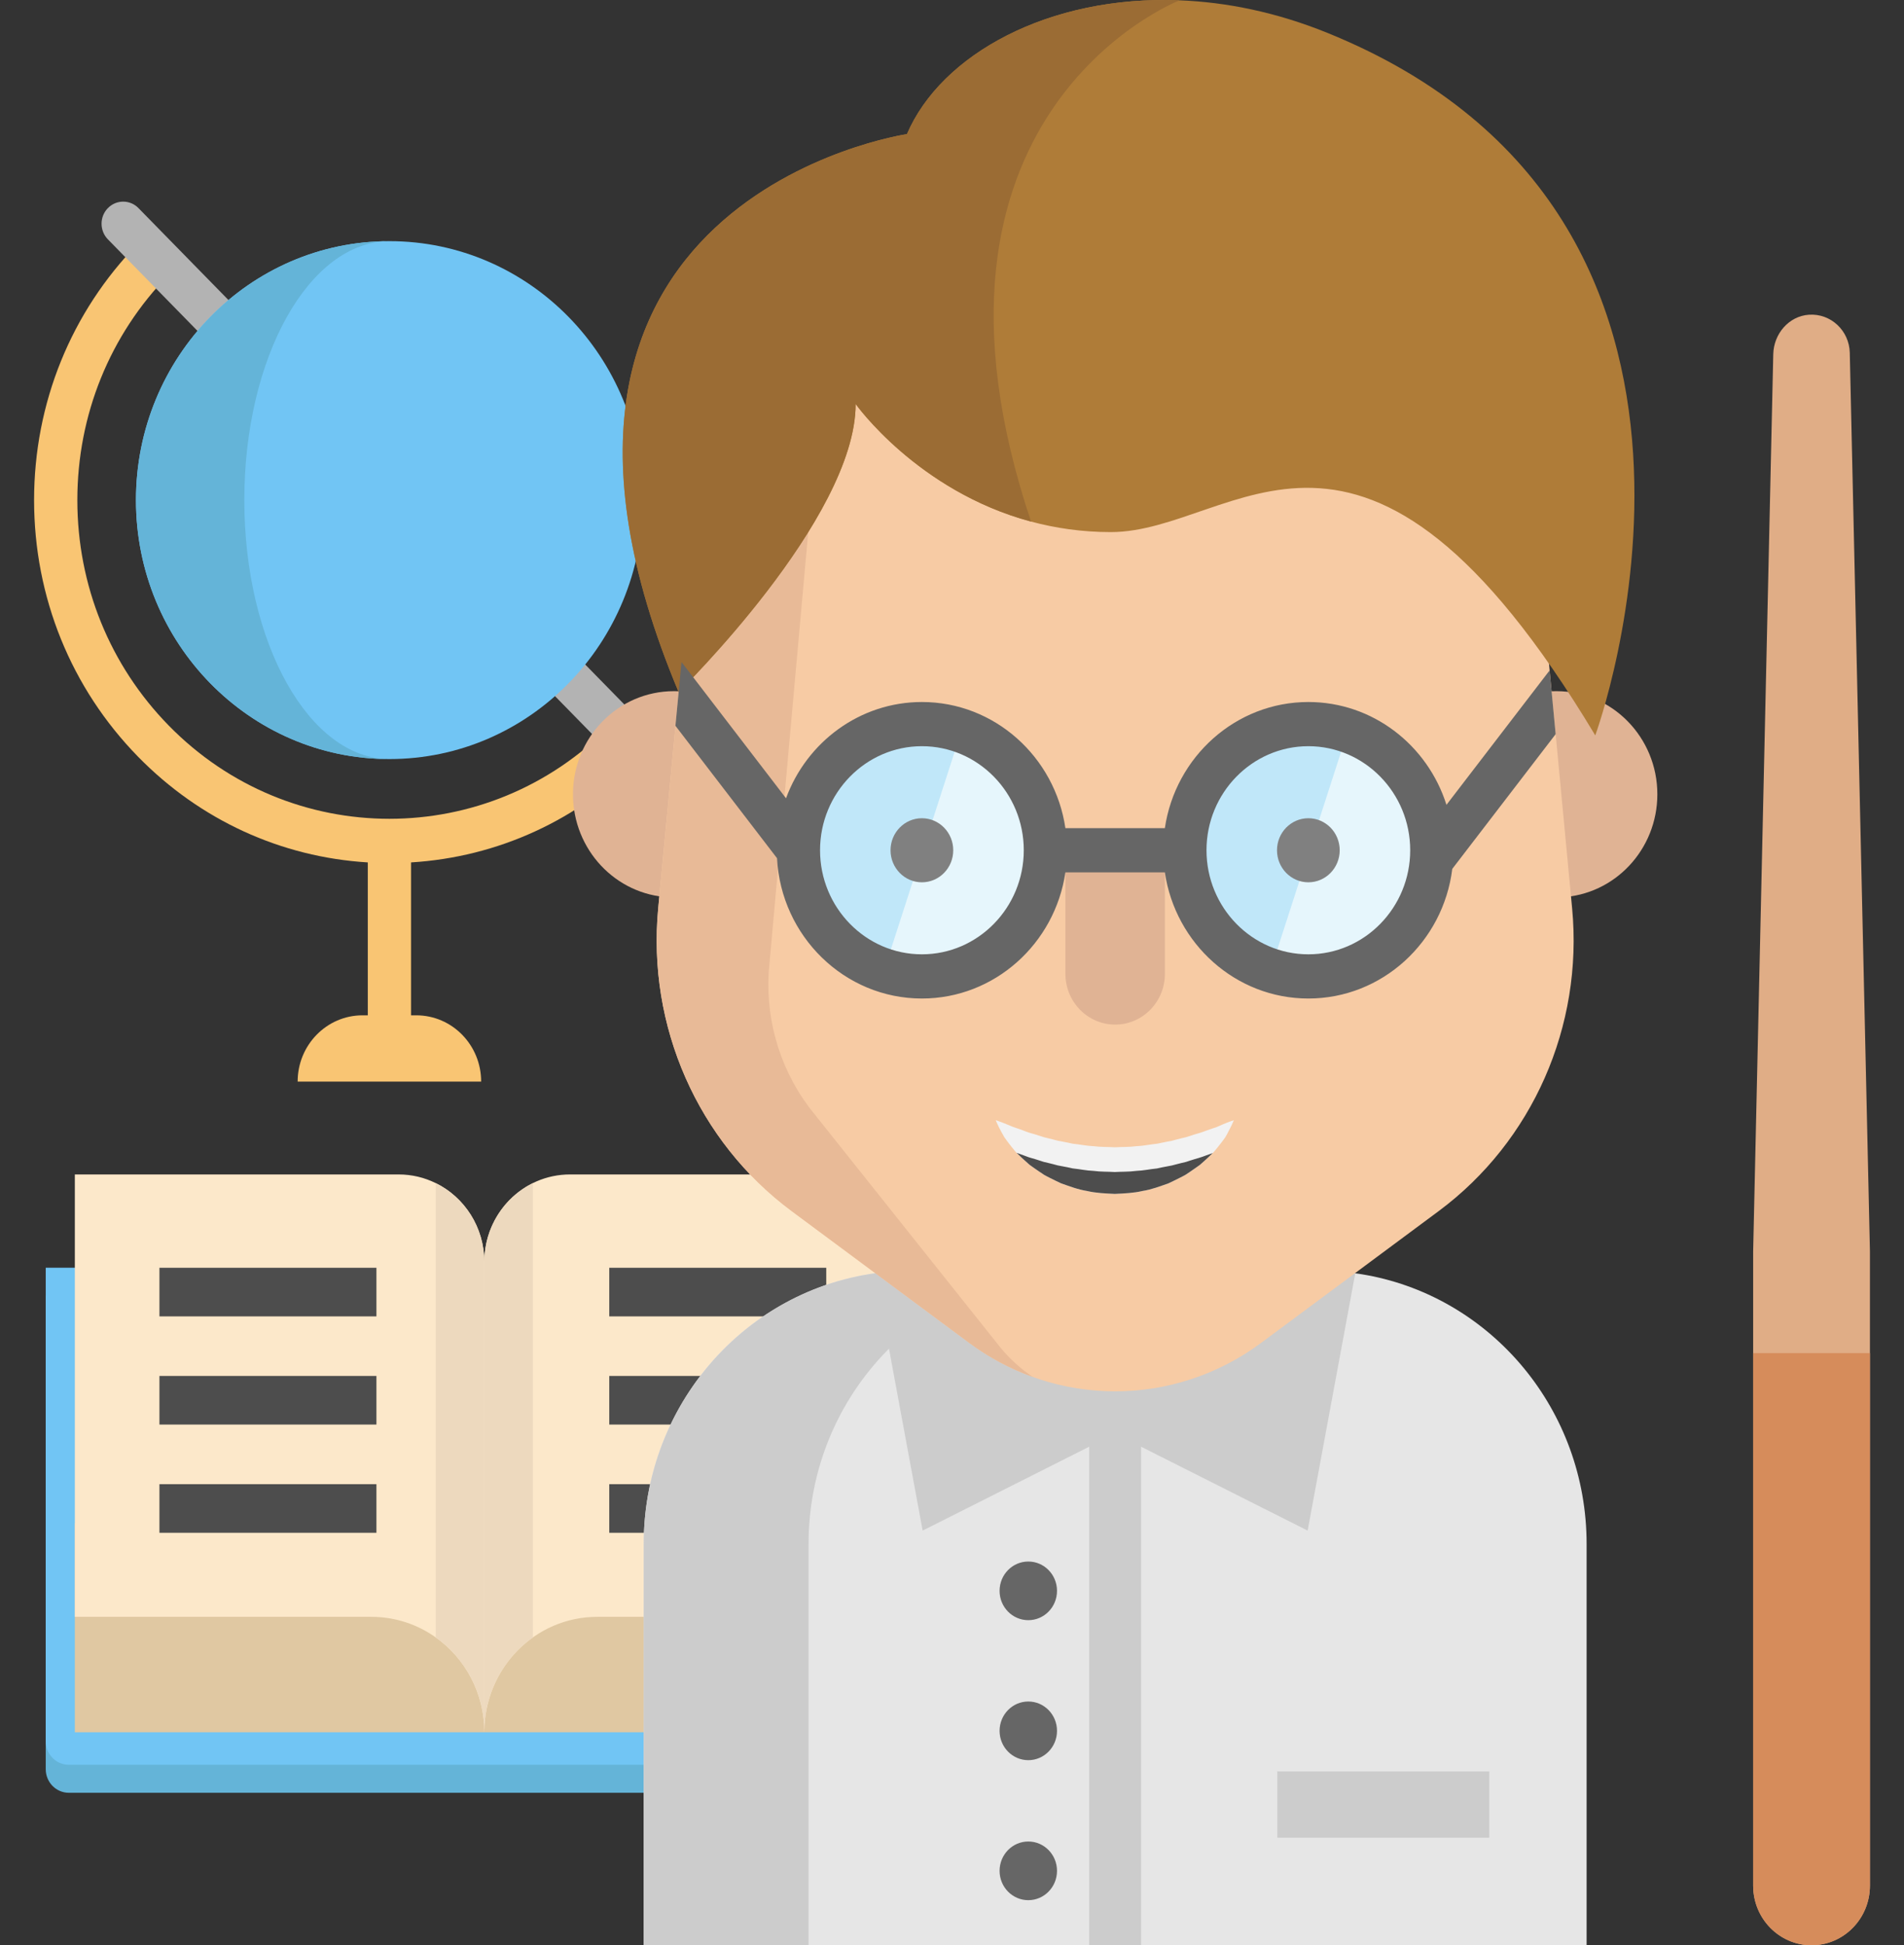 <svg width="92" height="94" viewBox="0 0 92 94" fill="none" xmlns="http://www.w3.org/2000/svg">
<rect x="0" y="0" width="92" height="94" fill="#333333" stroke="none"/>
<g clip-path="url(#clip0)">
<path d="M33.978 86.632H3.325C2.709 86.632 2.21 86.121 2.21 85.492V62.614H33.978V86.632H33.978Z" fill="#64B4D8"/>
<path d="M33.978 85.279H3.325C2.709 85.279 2.21 84.769 2.21 84.14V61.261H33.978V85.279H33.978V85.279Z" fill="#71C5F4"/>
<path d="M34.917 73.607H3.616V83.707H34.917V73.607Z" fill="#E0C8A2"/>
<path d="M20.114 49.063H19.861V41.674C24.053 41.418 27.961 39.631 30.956 36.571L29.478 35.061C23.599 41.069 14.033 41.068 8.154 35.061C5.306 32.151 3.737 28.282 3.737 24.167C3.737 20.052 5.306 16.183 8.154 13.273L6.676 11.763C3.433 15.076 1.647 19.482 1.647 24.167C1.647 28.853 3.433 33.258 6.676 36.571C9.671 39.631 13.578 41.418 17.771 41.674V49.063H17.517C15.786 49.063 14.382 50.497 14.382 52.266H23.249C23.249 50.497 21.846 49.063 20.114 49.063Z" fill="#F9C573"/>
<path d="M33.592 40.118C33.324 40.118 33.057 40.014 32.853 39.806L5.213 11.566C4.805 11.148 4.805 10.472 5.213 10.056C5.622 9.639 6.283 9.639 6.691 10.056L34.331 38.296C34.739 38.713 34.739 39.389 34.331 39.806C34.127 40.014 33.859 40.118 33.592 40.118Z" fill="#B3B3B3"/>
<path d="M32.34 43.359C29.749 43.241 27.686 41.057 27.686 38.381C27.686 35.631 29.868 33.399 32.562 33.399C32.804 33.399 33.042 33.416 33.277 33.453" fill="#E0B394"/>
<path d="M75.426 43.359C78.017 43.241 80.082 41.057 80.082 38.381C80.082 35.631 77.898 33.399 75.204 33.399C74.962 33.399 74.721 33.419 74.489 33.453" fill="#E0B394"/>
<path d="M18.816 36.68C25.58 36.68 31.063 31.077 31.063 24.166C31.063 17.255 25.58 11.653 18.816 11.653C12.052 11.653 6.569 17.255 6.569 24.166C6.569 31.077 12.052 36.68 18.816 36.68Z" fill="#71C5F4"/>
<path d="M27.544 56.752C25.256 56.752 23.402 58.649 23.402 60.985C23.402 59.306 22.445 57.854 21.055 57.171C20.511 56.902 19.903 56.752 19.259 56.752H3.616V78.13H17.945C19.101 78.13 20.173 78.497 21.055 79.125C22.474 80.131 23.402 81.807 23.402 83.705C23.402 80.626 25.845 78.13 28.859 78.13H43.187V76.039V56.752H27.544Z" fill="#FCE8CA"/>
<path d="M39.924 61.262H29.439V63.611H39.924V61.262Z" fill="#4D4D4D"/>
<path d="M39.924 71.719H29.439V74.068H39.924V71.719Z" fill="#4D4D4D"/>
<path d="M39.924 66.489H29.439V68.838H39.924V66.489Z" fill="#4D4D4D"/>
<path d="M18.817 36.68C12.052 36.68 6.57 31.077 6.57 24.167C6.57 17.257 12.052 11.654 18.817 11.654C14.944 11.654 11.805 17.257 11.805 24.167C11.805 31.077 14.944 36.68 18.817 36.68Z" fill="#64B4D8"/>
<path d="M76.664 74.613V93.998H31.104V74.613C31.104 68.13 35.676 62.738 41.706 61.621C41.896 61.585 42.086 61.555 42.281 61.529C42.851 61.448 43.436 61.408 44.03 61.408H63.74C64.332 61.408 64.915 61.448 65.485 61.529C65.677 61.555 65.87 61.585 66.06 61.621C72.09 62.736 76.664 68.128 76.664 74.613Z" fill="#E6E6E6"/>
<path d="M55.138 64.993H52.63V94H55.138V64.993Z" fill="#CCCCCC"/>
<path d="M65.486 61.529L63.184 73.962L53.882 69.277L44.582 73.962L42.281 61.529C42.851 61.448 43.437 61.408 44.03 61.408H63.74C64.332 61.408 64.915 61.448 65.486 61.529Z" fill="#CCCCCC"/>
<path d="M51.993 61.407H44.029C36.891 61.407 31.104 67.319 31.104 74.613V93.999H39.068V74.613C39.068 67.319 44.855 61.407 51.993 61.407Z" fill="#CCCCCC"/>
<path d="M69.516 58.523L60.937 64.891C56.73 68.013 51.035 68.013 46.83 64.891L38.251 58.523C33.718 55.157 31.264 49.59 31.803 43.893L32.638 35.072L32.93 31.991L33.291 28.16C34.316 17.323 43.229 9.054 53.884 9.054C59.211 9.054 64.104 11.121 67.79 14.542C71.479 17.965 73.964 22.742 74.476 28.16L74.877 32.392V32.394L75.168 35.476L75.964 43.893C76.503 49.59 74.049 55.157 69.516 58.523Z" fill="#F7CBA4"/>
<path d="M37.142 46.993C36.998 49.485 37.792 51.937 39.364 53.848L48.331 65.106C48.799 65.675 49.33 66.154 49.904 66.536C48.826 66.152 47.789 65.601 46.83 64.89L38.251 58.522C33.718 55.157 31.266 49.592 31.805 43.893L33.291 28.159C34.307 17.429 43.056 9.216 53.575 9.06C47.096 9.22 39.759 15.46 39.377 22.105L37.142 46.993Z" fill="#E8BA97"/>
<path d="M44.545 47.183C47.84 47.183 50.512 44.454 50.512 41.087C50.512 37.72 47.84 34.991 44.545 34.991C41.25 34.991 38.579 37.72 38.579 41.087C38.579 44.454 41.25 47.183 44.545 47.183Z" fill="#C0E7F9"/>
<path d="M69.186 41.087C69.186 44.453 66.513 47.182 63.22 47.182C62.582 47.182 61.968 47.079 61.393 46.891C58.992 46.103 57.253 43.801 57.253 41.087C57.253 37.72 59.924 34.991 63.22 34.991C63.889 34.991 64.53 35.104 65.13 35.311C67.487 36.125 69.186 38.403 69.186 41.087Z" fill="#C0E7F9"/>
<path d="M69.186 41.087C69.186 44.453 66.513 47.182 63.219 47.182C62.582 47.182 61.967 47.079 61.393 46.891L65.129 35.311C67.487 36.125 69.186 38.403 69.186 41.087Z" fill="#E6F6FC"/>
<path d="M50.512 41.087C50.512 44.453 47.839 47.182 44.545 47.182C43.908 47.182 43.294 47.079 42.719 46.891L46.456 35.311C48.813 36.125 50.512 38.403 50.512 41.087Z" fill="#E6F6FC"/>
<path d="M56.287 41.086V47.056C56.287 48.412 55.211 49.511 53.883 49.511C52.556 49.511 51.48 48.412 51.48 47.056V41.086" fill="#E0B394"/>
<path d="M77.082 35.535C65.796 16.744 59.736 25.712 53.675 25.712C52.279 25.712 50.992 25.52 49.819 25.204C44.325 23.727 41.344 19.52 41.344 19.52C41.344 25.072 32.792 33.443 32.792 33.443C22.777 9.569 43.823 6.481 43.823 6.481C45.476 2.627 50.678 -0.236 56.998 0.015C59.268 0.103 61.679 0.592 64.125 1.583C86.278 10.552 77.082 35.535 77.082 35.535Z" fill="#AF7C38"/>
<path d="M49.819 25.204C44.324 23.727 41.344 19.52 41.344 19.52C41.344 25.072 32.792 33.443 32.792 33.443C22.777 9.569 43.822 6.481 43.822 6.481C45.476 2.627 50.678 -0.236 56.998 0.015C56.659 0.15 43.258 5.621 49.819 25.204Z" fill="#9B6C34"/>
<path d="M75.168 35.476L74.877 32.394L69.892 38.892C68.983 36.012 66.336 33.923 63.219 33.923C59.708 33.923 56.791 36.574 56.285 40.019H51.479C50.973 36.573 48.057 33.923 44.546 33.923C41.544 33.923 38.978 35.861 37.98 38.575L32.93 31.991L32.637 35.072L37.545 41.47C37.74 45.243 40.806 48.251 44.546 48.251C48.057 48.251 50.973 45.6 51.479 42.155H56.285C56.792 45.6 59.708 48.251 63.219 48.251C66.787 48.251 69.738 45.514 70.173 41.987L75.168 35.476ZM44.546 46.115C41.832 46.115 39.624 43.859 39.624 41.086C39.624 38.314 41.832 36.058 44.546 36.058C47.26 36.058 49.468 38.314 49.468 41.086C49.468 43.859 47.26 46.115 44.546 46.115ZM63.219 46.115C60.505 46.115 58.297 43.859 58.297 41.086C58.297 38.314 60.505 36.058 63.219 36.058C65.933 36.058 68.14 38.314 68.14 41.086C68.14 43.859 65.933 46.115 63.219 46.115Z" fill="#666666"/>
<path d="M90.354 60.474V91.117C90.354 92.709 89.091 94 87.532 94C85.974 94 84.711 92.709 84.711 91.117V60.474L85.683 17.113C85.706 16.128 86.437 15.278 87.399 15.209C88.462 15.133 89.356 15.977 89.38 17.047L90.354 60.474Z" fill="#E0AD86"/>
<path d="M90.354 65.386V91.117C90.354 92.71 89.091 94 87.532 94C85.974 94 84.711 92.71 84.711 91.117V65.386H90.354Z" fill="#D68C5B"/>
<path d="M18.189 61.262H7.704V63.611H18.189V61.262Z" fill="#4D4D4D"/>
<path d="M18.189 71.719H7.704V74.068H18.189V71.719Z" fill="#4D4D4D"/>
<path d="M18.189 66.489H7.704V68.838H18.189V66.489Z" fill="#4D4D4D"/>
<path d="M71.961 85.599H61.72V88.802H71.961V85.599Z" fill="#CCCCCC"/>
<path d="M49.687 78.291C50.453 78.291 51.074 77.657 51.074 76.874C51.074 76.091 50.453 75.457 49.687 75.457C48.92 75.457 48.299 76.091 48.299 76.874C48.299 77.657 48.92 78.291 49.687 78.291Z" fill="#666666"/>
<path d="M49.687 85.056C50.453 85.056 51.074 84.421 51.074 83.639C51.074 82.856 50.453 82.221 49.687 82.221C48.92 82.221 48.299 82.856 48.299 83.639C48.299 84.421 48.92 85.056 49.687 85.056Z" fill="#666666"/>
<path d="M49.687 91.821C50.453 91.821 51.074 91.186 51.074 90.404C51.074 89.621 50.453 88.986 49.687 88.986C48.92 88.986 48.299 89.621 48.299 90.404C48.299 91.186 48.92 91.821 49.687 91.821Z" fill="#666666"/>
<path d="M59.619 54.132C59.619 54.132 59.536 54.343 59.359 54.674C59.317 54.76 59.267 54.85 59.211 54.948C59.145 55.044 59.069 55.142 58.986 55.251C58.904 55.361 58.81 55.472 58.71 55.595C58.674 55.642 58.636 55.681 58.595 55.721C58.581 55.736 58.565 55.751 58.548 55.766C58.491 55.82 58.432 55.877 58.372 55.934C58.251 56.05 58.121 56.164 57.984 56.284C57.84 56.392 57.686 56.494 57.527 56.605C57.447 56.66 57.365 56.715 57.281 56.769C57.198 56.82 57.108 56.862 57.017 56.908C56.837 57.002 56.651 57.092 56.458 57.182C56.062 57.32 55.649 57.482 55.208 57.55C54.773 57.653 54.319 57.67 53.866 57.692C53.414 57.67 52.96 57.655 52.525 57.551C52.084 57.484 51.671 57.322 51.274 57.183C51.082 57.094 50.895 57.004 50.715 56.911C50.625 56.865 50.535 56.823 50.45 56.772C50.367 56.716 50.285 56.663 50.206 56.608C50.047 56.497 49.892 56.393 49.747 56.287C49.611 56.167 49.481 56.051 49.359 55.937C49.299 55.878 49.242 55.823 49.184 55.767C49.164 55.748 49.143 55.728 49.123 55.709C49.087 55.673 49.054 55.639 49.024 55.598C48.929 55.479 48.836 55.37 48.755 55.261C48.676 55.152 48.598 55.056 48.533 54.96C48.475 54.858 48.42 54.765 48.375 54.679C48.191 54.337 48.115 54.133 48.115 54.133C48.115 54.133 48.332 54.2 48.667 54.338C48.753 54.371 48.841 54.412 48.939 54.452C49.043 54.484 49.151 54.525 49.266 54.563C49.382 54.603 49.498 54.651 49.621 54.696C49.743 54.744 49.881 54.775 50.018 54.817C50.154 54.858 50.291 54.908 50.434 54.951C50.582 54.984 50.73 55.023 50.883 55.061C50.96 55.079 51.035 55.101 51.111 55.122C51.189 55.14 51.27 55.151 51.349 55.167C51.509 55.196 51.669 55.229 51.83 55.266C52.163 55.298 52.492 55.373 52.836 55.386C53.176 55.431 53.522 55.419 53.866 55.44C54.212 55.419 54.559 55.433 54.898 55.388C55.242 55.376 55.571 55.299 55.905 55.268C56.065 55.232 56.225 55.199 56.385 55.17C56.465 55.154 56.545 55.143 56.623 55.125C56.7 55.103 56.776 55.082 56.851 55.064C57.004 55.026 57.152 54.985 57.3 54.954C57.444 54.91 57.581 54.861 57.718 54.82C57.853 54.778 57.994 54.745 58.112 54.699C58.232 54.657 58.345 54.61 58.46 54.574C58.573 54.535 58.679 54.496 58.783 54.465C58.886 54.42 58.977 54.376 59.064 54.341C59.407 54.196 59.619 54.132 59.619 54.132Z" fill="#F2F2F2"/>
<path d="M58.596 55.721C58.582 55.736 58.565 55.751 58.549 55.766C58.492 55.82 58.433 55.877 58.373 55.934C58.252 56.049 58.121 56.163 57.985 56.284C57.841 56.392 57.686 56.494 57.528 56.605C57.448 56.66 57.366 56.715 57.282 56.769C57.198 56.819 57.109 56.862 57.018 56.908C56.838 57.001 56.651 57.091 56.459 57.182C56.062 57.32 55.649 57.482 55.209 57.55C54.774 57.653 54.32 57.67 53.867 57.692C53.415 57.67 52.96 57.654 52.526 57.551C52.085 57.483 51.672 57.321 51.275 57.183C51.083 57.094 50.896 57.004 50.715 56.911C50.626 56.864 50.536 56.822 50.45 56.771C50.368 56.716 50.286 56.663 50.207 56.608C50.048 56.497 49.892 56.393 49.748 56.286C49.611 56.166 49.482 56.051 49.36 55.937C49.3 55.878 49.243 55.823 49.185 55.767C49.165 55.748 49.144 55.728 49.123 55.709C49.171 55.725 49.218 55.742 49.266 55.758C49.382 55.797 49.498 55.844 49.621 55.889C49.743 55.939 49.882 55.97 50.018 56.012C50.155 56.053 50.291 56.101 50.434 56.146C50.583 56.178 50.731 56.218 50.884 56.255C50.96 56.273 51.035 56.295 51.112 56.316C51.19 56.334 51.27 56.344 51.35 56.361C51.51 56.389 51.67 56.423 51.83 56.46C52.164 56.493 52.493 56.568 52.837 56.58C53.176 56.627 53.523 56.613 53.867 56.635C54.212 56.614 54.559 56.628 54.898 56.581C55.242 56.569 55.571 56.494 55.905 56.463C56.065 56.427 56.225 56.392 56.386 56.364C56.465 56.347 56.546 56.337 56.624 56.319C56.7 56.298 56.776 56.277 56.852 56.259C57.004 56.221 57.153 56.18 57.301 56.149C57.445 56.104 57.582 56.054 57.718 56.015C57.854 55.973 57.995 55.939 58.112 55.894C58.233 55.85 58.346 55.805 58.461 55.768C58.507 55.753 58.552 55.736 58.596 55.721Z" fill="#4D4D4D"/>
<path d="M23.402 60.985V83.705C23.402 81.807 22.474 80.131 21.055 79.125V57.171C22.445 57.854 23.402 59.306 23.402 60.985Z" fill="#EDD9BE"/>
<path d="M23.402 60.985V83.705C23.402 81.807 24.33 80.131 25.749 79.125V57.171C24.359 57.854 23.402 59.306 23.402 60.985Z" fill="#EDD9BE"/>
<path d="M63.219 42.635C64.056 42.635 64.734 41.942 64.734 41.087C64.734 40.232 64.056 39.539 63.219 39.539C62.382 39.539 61.704 40.232 61.704 41.087C61.704 41.942 62.382 42.635 63.219 42.635Z" fill="#808080"/>
<path d="M44.545 42.635C45.382 42.635 46.06 41.942 46.06 41.087C46.06 40.232 45.382 39.539 44.545 39.539C43.709 39.539 43.03 40.232 43.03 41.087C43.03 41.942 43.709 42.635 44.545 42.635Z" fill="#808080"/>
</g>
<defs>
<clipPath id="clip0">
<rect width="92" height="94" fill="white"/>
</clipPath>
</defs>
</svg>
